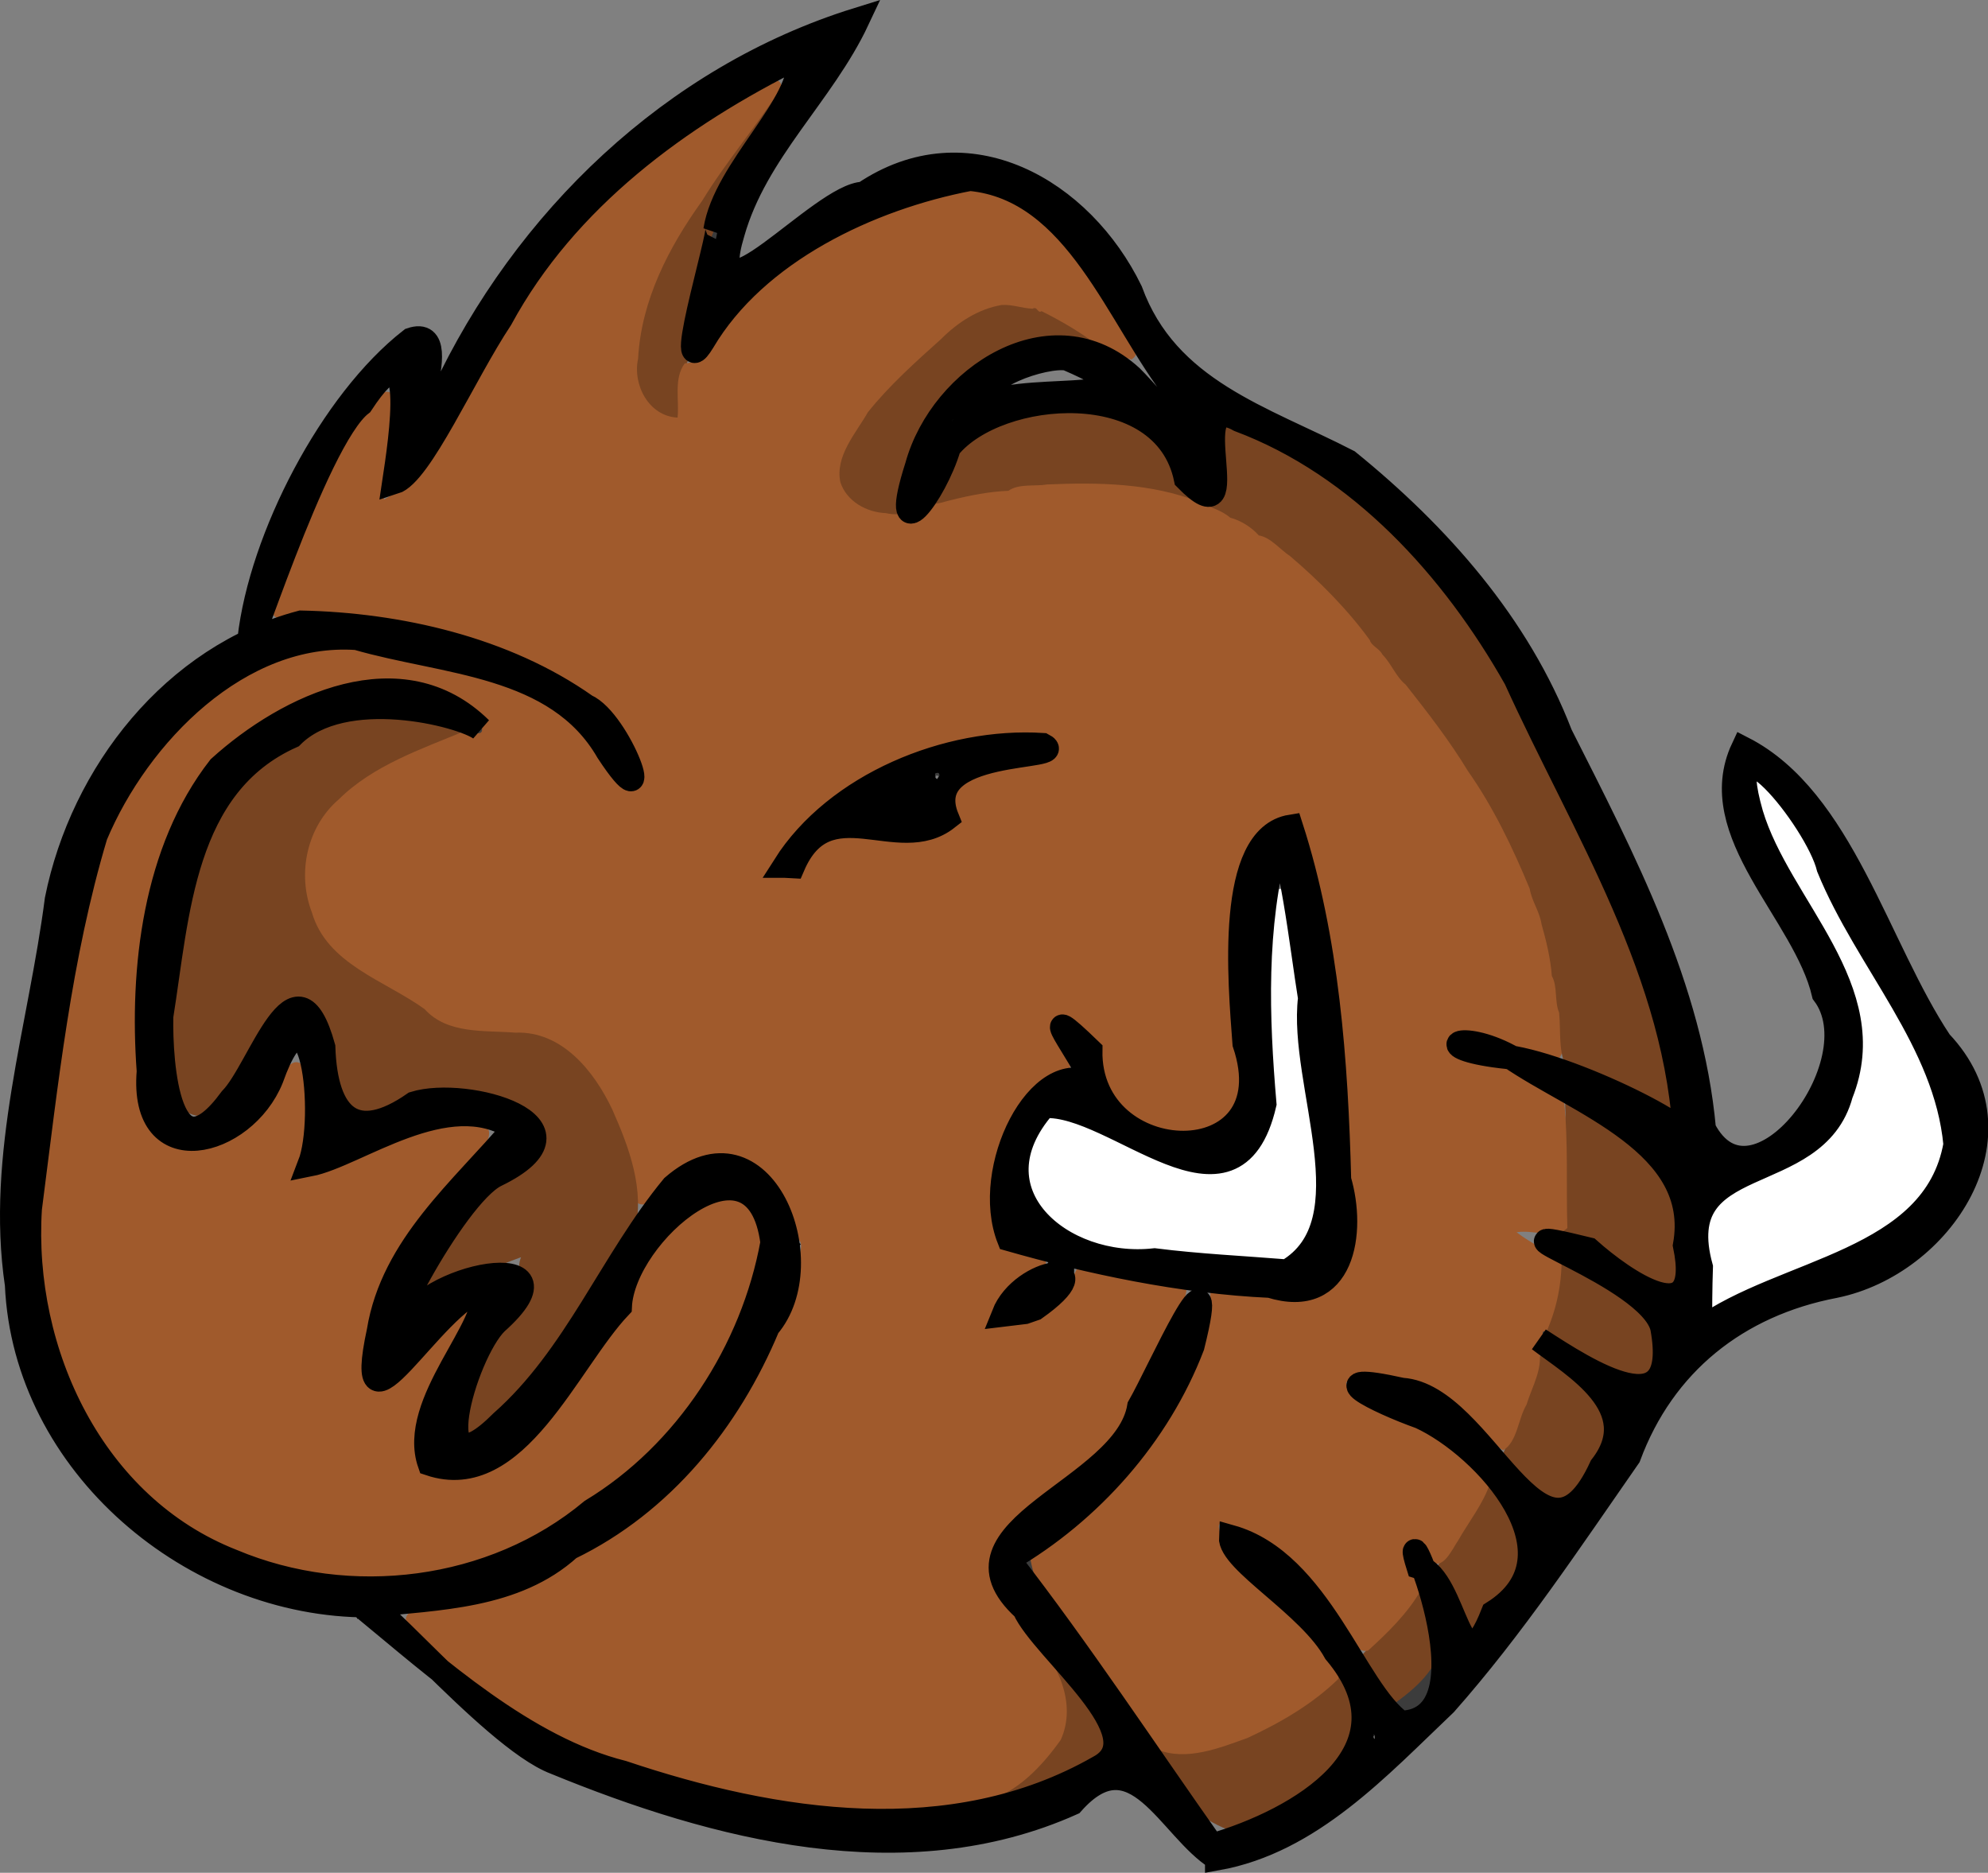 <?xml version="1.0" encoding="UTF-8" standalone="no"?>
<!-- Created with Inkscape (http://www.inkscape.org/) -->

<svg
   xmlns:dc="http://purl.org/dc/elements/1.1/"
   xmlns:cc="http://creativecommons.org/ns#"
   xmlns:rdf="http://www.w3.org/1999/02/22-rdf-syntax-ns#"
   xmlns:svg="http://www.w3.org/2000/svg"
   xmlns="http://www.w3.org/2000/svg"
   xmlns:sodipodi="http://sodipodi.sourceforge.net/DTD/sodipodi-0.dtd"
   xmlns:inkscape="http://www.inkscape.org/namespaces/inkscape"
   id="svg2"
   version="1.1"
   inkscape:version="0.48.4 r9939"
   width="1832.353"
   height="1725.906"
   sodipodi:docname="dmam.svg">
  <rect width="100%" height="100%" fill="#808080" stroke="none"/>
  <defs
     id="defs6" />
  <sodipodi:namedview
     pagecolor="#ffffff"
     bordercolor="#666666"
     borderopacity="1"
     objecttolerance="10"
     gridtolerance="10"
     guidetolerance="10"
     inkscape:pageopacity="0"
     inkscape:pageshadow="2"
     inkscape:window-width="1600"
     inkscape:window-height="845"
     id="namedview4"
     showgrid="false"
     inkscape:zoom="0.90076336"
     inkscape:cx="1244.5179"
     inkscape:cy="696.85032"
     inkscape:window-x="-2"
     inkscape:window-y="-3"
     inkscape:window-maximized="1"
     inkscape:current-layer="g2987"
     fit-margin-top="0"
     fit-margin-left="0"
     fit-margin-right="0"
     fit-margin-bottom="0" />
  <g
     id="g2987"
     transform="translate(-180.532,-122.031)">
    <path
       style="fill:#ffffff;fill-opacity:1;stroke:#000000;stroke-width:0;stroke-miterlimit:4;stroke-opacity:1;stroke-dasharray:none"
       d="m 1177.713,819.733 c -6.7,4.618 -4.604,14.547 -6.395,21.512 -4.492,39.387 -3.25,79.183 -2.764,118.751 -0.317,20.806 4.095,41.688 2.255,62.378 -4.846,20.689 -15.451,43.293 -36.462,51.692 -22.394,8.011 -46.727,-0.155 -67.512,-9.298 -29.645,-12.328 -57.616,-29.428 -88.952,-37.225 -6.178,-1.059 -14.663,-3.239 -17.168,4.657 -13.623,18.571 -22.203,43.548 -13.084,65.873 6.867,17.563 21.779,30.753 37.295,40.764 22.242,12.753 48.232,17.476 73.687,16.509 31.257,1.188 62.236,5.511 93.533,7.234 11.976,-0.242 24.997,4.684 36.357,-0.637 17.054,-12.08 25.835,-32.561 27.577,-52.933 4.321,-36.623 -4.952,-73.007 -9.71,-109.124 -4.37,-24.869 -6.457,-50.035 -6.321,-75.345 -2.045,-32.984 -8.94,-65.439 -13.455,-98.147 -0.5,-4.199 -4.232,-8.817 -8.881,-6.661 z"
       id="path4057"
       inkscape:connector-curvature="0"
       transform="translate(180.532,122.031)" />
    <path
       style="fill:#ffffff;fill-opacity:1;stroke:#000000;stroke-width:0;stroke-miterlimit:4;stroke-opacity:1;stroke-dasharray:none"
       d="m 1618.451,718.465 c -5.978,4.65 -1.07,12.862 -0.52,18.873 12.452,49.341 44.24,90.427 67.408,134.955 17.715,31.503 30.472,67.445 26.297,104.252 -3.092,20.872 -9.11,41.34 -20.122,59.359 -18.889,27.288 -51.747,38.645 -80.501,52.554 -16.04,7.389 -33.546,18.271 -38.668,36.26 -4.889,18.078 2.309,36.145 1.526,54.329 0.707,9.106 -1.411,18.698 1.249,27.442 6.688,4.491 13.456,-3.946 19.914,-5.715 51.824,-26.124 109.595,-41.256 156.672,-76.16 22.556,-16.985 39.502,-42.535 43.227,-70.773 -1.158,-21.6 -8.096,-42.578 -15.485,-62.78 -20.537,-51.538 -53.152,-97.039 -79.296,-145.724 -10.923,-18.923 -19.142,-39.006 -27.247,-59.154 -12.03,-24.62 -27.78,-47.903 -47.932,-66.608 -1.853,-1.403 -4.298,-2.153 -6.522,-1.11 z"
       id="path4059"
       inkscape:connector-curvature="0"
       transform="translate(180.532,122.031)" />
    <path
       style="fill:#784421;fill-opacity:1"
       d="m 929.77,236.18 c -8.575,4.447 -13.445,13.93 -20.118,20.685 -4.004,5.899 -9.543,10.516 -12.805,16.749 -2.798,6.637 -9.49,11.272 -13.368,17.537 -3.13,4.032 -6.807,9.126 -10.535,11.917 -5.968,12.417 -15.783,22.877 -23.157,34.691 -11.047,15.601 -21.193,32.06 -31.935,47.635 -3.355,4.617 -5.013,10.858 -8.361,15.82 -11.672,20.194 -20.478,42.329 -24.007,65.257 -2.754,2.21 0.053,5.963 -2.012,8.777 -1.756,20.111 -6.563,41.954 2.255,61.094 7.314,12.644 21.682,21.374 36.219,21.787 4.629,-3.577 -0.12,-10.719 0.833,-15.577 -1.212,-15.445 1.902,-30.664 9.24,-44.341 6,-10.635 2.917,-23.496 4.671,-35.175 0.114,-25.264 7.61,-49.655 16.41,-73.132 12.839,-29.72 26.193,-59.596 41.909,-87.703 11.787,-15.042 20.982,-32.581 31.086,-49.025 1.839,-5.064 7.697,-9.74 6.487,-15.469 -0.45,-1.063 -1.682,-1.715 -2.81,-1.526 z"
       id="path3900"
       inkscape:connector-curvature="0"
       transform="translate(-15.7,-47.101)" />
    <path
       style="fill:#784421;fill-opacity:1"
       d="m 904.465,266.29 c -2.707,1.557 -4.383,4.518 -6.305,6.918 -1.315,2.2 1.231,3.878 3.238,3.496 3.038,0.466 4.129,-2.774 4.802,-5.076 0.86,-1.647 1.942,-4.617 -0.62,-5.337 -0.373,-0.082 -0.743,-0.074 -1.116,0 z"
       id="path3894"
       inkscape:connector-curvature="0"
       transform="translate(-15.7,-47.101)" />
    <path
       style="fill:#784421;fill-opacity:1"
       d="m 894.493,296.61 c -2.651,0.288 -3.038,4.881 -0.037,4.864 2.894,0.23 3.672,-4.882 0.442,-4.871 l -0.331,-0.006 -0.074,0.012 z"
       id="path3898"
       inkscape:connector-curvature="0"
       transform="translate(-15.7,-47.101)" />
    <path
       style="fill:#784421;fill-opacity:1"
       d="m 928.997,237.256 c -2.971,1.506 -4.677,4.775 -7.038,7.06 -5.672,6.851 -11.735,13.43 -16.954,20.636 -1.239,1.563 0.886,2.988 -0.012,4.575 -0.998,3.998 -3.67,7.197 -4.838,11.143 -1.963,5.067 -4.545,9.963 -6.218,15.105 -0.289,2.558 3.593,3.05 4.409,0.773 10.802,-17.345 21.423,-34.849 31.451,-52.635 1.019,-1.955 3.203,-5.305 0.329,-6.609 -0.379,-0.047 -0.746,-0.169 -1.128,-0.049 z"
       id="path3896"
       inkscape:connector-curvature="0"
       transform="translate(-15.7,-47.101)" />
    <path
       style="fill:#784421;fill-opacity:1"
       d="m 1158.728,1678.728 c -2.636,1.77 -0.095,4.877 1.214,6.66 1.45,2.362 6.571,1.575 5.446,-1.717 -1.533,-1.975 -3.112,-4.697 -5.765,-5.152 -0.298,0.07 -0.597,0.139 -0.895,0.208 z"
       id="path3916"
       inkscape:connector-curvature="0"
       transform="translate(-15.7,-47.101)" />
    <path
       style="fill:#784421;fill-opacity:1"
       d="m 1100.539,1834.614 c -2.562,0.667 -5.862,0.826 -7.543,3.14 -1.059,2.178 1.553,3.981 3.533,3.25 2.457,-0.682 5.565,-0.384 7.433,-2.281 1.332,-2.074 -1.412,-4.419 -3.422,-4.109 z"
       id="path3918"
       inkscape:connector-curvature="0"
       transform="translate(-15.7,-47.101)" />
    <path
       style="fill:#784421;fill-opacity:1"
       d="m 1162.346,1684.91 c -2.899,1.482 -0.622,4.826 0.233,6.894 8.585,18.788 15.441,39.005 14.302,59.918 -0.634,12.887 -5.808,25.778 -15.44,34.607 -12.529,11.932 -25.337,23.782 -39.12,34.291 -6.188,4.671 -12.699,8.784 -19.513,12.436 -2.368,1.016 -1.446,4.985 1.19,4.465 35.466,-6.828 70.583,-18.063 101.303,-37.435 9.198,-6.304 15.698,-16.587 17.417,-27.598 0.582,-6.661 0.236,-13.78 -3.632,-19.498 -12.421,-20.524 -28.221,-38.609 -44.303,-56.328 -3.631,-3.82 -6.86,-8.102 -10.769,-11.616 -0.522,-0.249 -1.113,-0.287 -1.668,-0.135 z"
       id="path3914"
       inkscape:connector-curvature="0"
       transform="translate(-15.7,-47.101)" />
    <path
       style="fill:#784421;fill-opacity:1"
       d="m 1433.756,1711.621 c -14.011,9.76 -26.756,21.879 -41.268,30.977 -34.796,23.002 -75.052,42.431 -117.591,40.282 -6.514,0.051 -12.786,-2.703 -19.15,-2.706 -4.798,3.22 2.019,8.637 3.33,12.038 13.787,19.648 29.027,38.847 48.672,52.916 12.952,7.502 28.891,16.726 44.062,10.017 25.046,-10.414 49.027,-23.982 70.357,-40.591 18.204,-18.552 29.074,-45.939 24.875,-71.987 -2.924,-10.427 -5.493,-21.529 -11.518,-30.599 -0.499,-0.342 -1.178,-0.517 -1.769,-0.347 z"
       id="path3884"
       inkscape:connector-curvature="0"
       transform="translate(-15.7,-47.101)" />
    <path
       style="fill:#784421;fill-opacity:1"
       d="m 1507.548,1632.453 c -7.507,5.792 -12.049,14.988 -18.878,21.654 -13.22,16.213 -28.87,30.237 -42.251,46.309 -2.527,6.189 5.423,10.881 7.395,16.203 6.561,9.12 11.845,19.576 19.249,27.822 17.498,-6.826 29.482,-22.28 42.429,-35.213 12.788,-14.042 8.259,-34.721 3.168,-51.026 -2.944,-8.443 -4.305,-17.899 -8.996,-25.506 -0.626,-0.378 -1.419,-0.508 -2.116,-0.243 z"
       id="path3882"
       inkscape:connector-curvature="0"
       transform="translate(-15.7,-47.101)" />
    <path
       style="fill:#784421;fill-opacity:1"
       d="m 1571.903,1529.693 c -9.129,14.484 -16.392,30.271 -25.803,44.763 -9.668,16.475 -21.276,31.962 -31.61,47.883 6.023,10.41 12.436,21.309 19.034,31.622 6.197,8.841 15.981,18.737 27.867,15.476 12.014,-5.444 16.695,-19.192 25.534,-28.171 16.517,-16.059 22.636,-41.189 16.861,-63.418 -4.363,-18.434 -15.73,-34.493 -28.968,-47.668 -0.854,-0.534 -1.915,-0.978 -2.914,-0.486 z"
       id="path3880"
       inkscape:connector-curvature="0"
       transform="translate(-15.7,-47.101)" />
    <path
       style="fill:#784421;fill-opacity:1"
       d="m 1618.6,1409.447 c -10.511,32.099 -20.848,64.284 -35.178,94.954 -1.705,5.166 -6.915,12.038 -0.937,16.41 11,11.607 20.182,25.98 34.346,33.999 13.606,4.737 30.767,1.431 38.544,-11.622 12.745,-19.249 29.483,-39.463 28.24,-63.939 -1.269,-21.135 -19.997,-34.785 -35.004,-47.008 -9.896,-7.096 -18.478,-16.012 -27.929,-23.453 -0.778,-0.324 -1.388,0.44 -2.082,0.659 z"
       id="path3878"
       inkscape:connector-curvature="0"
       transform="translate(-15.7,-47.101)" />
    <path
       style="fill:#784421;fill-opacity:1"
       d="m 1637.438,1328.058 c -6.462,1.054 -3.34,9.642 -5.1,13.947 -2.624,18.546 -7.399,36.492 -10.373,54.919 1.042,5.217 7.809,6.862 10.827,10.896 8.701,8.433 18.738,15.178 29.834,19.962 13.976,6.592 25.934,19.66 42.151,20.105 11.946,-0.239 17.712,-13.616 19.65,-23.679 1.529,-15.997 -0.014,-33.118 -7.612,-47.476 -11.384,-17.312 -29.417,-28.07 -47.898,-36.438 -10.202,-4.434 -20.389,-10.806 -31.479,-12.236 z"
       id="path3876"
       inkscape:connector-curvature="0"
       transform="translate(-15.7,-47.101)" />
    <path
       style="fill:#784421;fill-opacity:1"
       d="m 1640.421,1180.059 c -2.992,5.648 -0.439,13.122 -1.515,19.358 -0.751,37.258 -0.727,74.857 -2.249,111.892 7.705,2.996 16.388,6.013 23.742,10.704 24.718,13.549 47.411,33.072 75.74,38.379 12.161,-0.545 16.079,-14.734 15.717,-24.874 -0.364,-18.511 1.859,-37.431 -2.014,-55.648 -6.055,-27.023 -26.72,-47.299 -47.286,-64.459 -18.368,-14.582 -39.258,-25.603 -60.435,-35.491 l -1.107,0.09 -0.594,0.049 z"
       id="path3874"
       inkscape:connector-curvature="0"
       transform="translate(-15.7,-47.101)" />
    <path
       style="fill:#784421;fill-opacity:1"
       d="m 1302.661,622.929 c -0.281,2.212 0.134,4.594 -1.266,6.505 -0.343,3.61 4.728,3.36 6.921,5.013 2.524,0.53 6.121,4.135 8.066,0.919 0.073,-3.415 -2.262,-6.345 -2.55,-9.749 -1.45,-2.467 -5.018,-1.307 -7.144,-3.003 -1.325,-0.72 -3.047,-1.173 -4.027,0.314 z"
       id="path3872"
       inkscape:connector-curvature="0"
       transform="translate(-15.7,-47.101)" />
    <path
       style="fill:#784421;fill-opacity:1"
       d="m 1323.532,557.046 c -13.744,3.066 -5.86,24.452 -9.42,34.246 3.631,15.451 -11.117,42.169 8.507,48.185 83.379,38.764 137.549,117.371 192.363,188.245 59.242,78.268 108.678,168.344 118.107,267.819 3.031,19.931 2.746,40.92 7.096,60.27 35.476,12.591 68.847,29.893 102.836,44.942 12.047,0.038 0.89,-17.942 2.034,-23.98 -20.738,-121.664 -80.204,-231.302 -133.491,-341.092 -34.083,-71.395 -79.094,-137.678 -138.728,-190.031 -41.363,-38.983 -89.911,-74.626 -145.673,-88.605 -1.204,-0.131 -2.429,-0.168 -3.631,0 z"
       id="path3868"
       inkscape:connector-curvature="0"
       transform="translate(-15.7,-47.101)" />
    <path
       style="fill:#784421;fill-opacity:1"
       d="m 1185.37,541.444 c -37.087,2.784 -79.028,7.219 -107.252,33.657 -10.971,17.629 -24.688,35.933 -29.83,55.736 14.652,5.791 31.466,-7.216 46.951,-7.043 68.495,-14.344 140.769,-16.68 207.784,5.865 6.108,-6.563 -9.175,-13.9 -10.99,-20.606 -17.137,-33.181 -45.455,-66.603 -85.958,-67.118 -6.891,-0.44 -13.8,-0.717 -20.705,-0.491 z"
       id="path3870"
       inkscape:connector-curvature="0"
       transform="translate(-15.7,-47.101)" />
    <path
       style="fill:#784421;fill-opacity:1"
       d="m 900.839,274.502 c -11.558,7.882 -18.451,21.577 -27.469,32.214 -29.921,41.944 -60.902,84.068 -80.42,132.049 -6.398,27.546 -13.425,56.598 -10.009,85.026 1.942,19.285 20.509,30.869 38.171,33.51 5.153,-4.045 -1.558,-12.011 -0.54,-17.565 -1.213,-16.615 4.193,-32.649 12.609,-46.708 2.622,-20.899 0.485,-42.414 5.927,-63.021 11.446,-54.739 44.087,-101.317 64.381,-152.709 0.167,-1.401 -0.903,-3.191 -2.649,-2.797 z"
       id="path3892"
       inkscape:connector-curvature="0"
       transform="translate(-15.7,-47.101)" />
    <path
       style="fill:#784421;fill-opacity:1"
       d="m 1120.251,451.803 c -22.185,-0.01 -39.022,16.221 -55.335,29.246 -31.951,27.345 -63.2,57.217 -84.576,93.916 -7.945,14.326 -14.759,34.05 -4.273,48.741 12.724,16.22 35.391,18.229 54.502,18.318 6.148,-1.114 4.168,-9.513 5.308,-13.981 2.363,-29.841 15.047,-58.189 31.64,-82.708 22.382,-29.25 56.891,-50.783 93.983,-54.711 18.402,-1.409 36.678,3.333 53.67,10.061 4.613,1.18 4.225,-4.774 0.798,-6.279 -27.067,-21.972 -59.469,-43.344 -95.717,-42.603 z"
       id="path3888"
       inkscape:connector-curvature="0"
       transform="translate(-15.7,-47.101)" />
    <path
       style="fill:#a05a2c;fill-opacity:1;stroke:#000000;stroke-width:0;stroke-miterlimit:4;stroke-opacity:1;stroke-dasharray:none"
       d="m 624.057,1376.092 c -5.554,1.329 -8.738,6.776 -12.927,10.256 -2.78,3.405 -8.194,6.31 -6.83,11.271 1.004,2.5 3.306,3.715 5.95,3.833 2.301,3.567 7.662,4.597 10.061,0.503 3.472,-6.445 7.247,-12.891 9.551,-19.839 0.716,-3.504 -2.641,-6.435 -5.804,-6.025 z"
       id="path4002"
       inkscape:connector-curvature="0"
       transform="translate(-15.7,-47.101)" />
    <g
       id="g4004">
      <path
         transform="translate(-15.7,-47.101)"
         inkscape:connector-curvature="0"
         id="path4000"
         d="m 909.571,243.503 c -46.674,22.195 -89.47,53.288 -129.675,85.817 -88.89,70.473 -133.499,177.707 -194.239,269.889 -9.26,12.845 -21.787,22.849 -35.62,30.321 1.593,-32.374 12.32,-65.183 8.243,-97.341 -11.364,-8.231 -20.23,11.441 -26.985,18.251 -38.409,53.794 -60.287,117.327 -83.113,178.786 -3.855,12.494 12.035,11.093 19.233,7.948 90.804,-2.751 183.078,20.881 261.015,67.903 28.932,17.468 54.359,46.953 57.6,81.445 -1.022,14.259 -18.385,6.92 -22.471,-1.766 -22.383,-34.494 -51.256,-67.565 -91.72,-80.943 -51.754,-18.469 -105.762,-31.128 -160.17,-38.673 -80.134,0.584 -145.117,59.233 -188.722,121.311 -44.554,59.559 -50.395,136.788 -64.519,207.616 -10.641,78.386 -28.785,156.6 -26.222,236.083 6.426,115.436 76.652,231.537 187.99,272.267 105.647,41.693 232.838,22.567 320.576,-50.006 52.951,-36.604 98.65,-84.782 126.438,-143.428 14.228,-31.538 30.25,-64.803 31.272,-99.831 -1.208,-20.239 -18.425,-43.499 -40.919,-34.442 -36.613,12.1 -61.967,46.267 -77.814,79.875 -5.101,30.872 -31.637,53.31 -47.591,79.286 -29.471,39.466 -60.87,91.414 -115.2,95.379 -12.62,-0.829 -36.042,0.48 -33.853,-17.663 -4.298,-39.465 17.742,-73.901 32.382,-108.527 -1.989,-15.822 -18.189,1.077 -23.366,6.488 -15.903,12.166 -27.509,34.283 -47.971,38.65 -17.419,-3.776 -8.891,-27.581 -8.341,-39.643 7,-69.453 54.121,-123.289 98.813,-173.192 7.544,-6.974 21.604,-26.75 3.925,-30.517 -59.951,-4.486 -110.988,35.866 -167.501,48.376 7.07,-32.429 12.355,-67.824 5.495,-100.579 -9.323,-13.435 -21.226,5.56 -23.648,14.621 -16.587,36.009 -58.72,68.783 -99.5,55.049 -30.088,-11.618 -25.645,-48.126 -27.259,-74.279 -3.386,-90.587 3.566,-188.516 58.365,-263.962 36.388,-44.658 91.622,-74.255 147.778,-83.8 38.116,-4.367 82.417,2.654 108.233,32.97 -0.244,9.578 -9.248,14.293 -17.663,10.892 -42.191,7.779 -81.213,30.773 -113.672,57.874 -45.664,36.289 -44.882,114.82 1.71,150.153 28.98,23.861 62.93,41.001 93.612,62.31 41.429,15.168 95.605,-0.471 126.975,37.779 25.015,33.014 41.779,73.041 48.376,113.728 -3.513,11.564 10.861,18.627 17.074,7.752 19.501,-26.656 57.815,-49.35 89.687,-31.204 24.194,14.327 36.808,40.887 43.274,67.02 10.554,5.916 0.019,18.275 1.178,28.064 -3.265,44.242 -32.392,80.566 -52.06,119.175 -37.748,65.406 -97.062,115.555 -161.855,152.536 -41.35,31.731 -95.035,34.838 -143.951,46.217 -10.787,10.854 10.885,21.269 16.536,29.213 58.092,54.859 128.101,97.016 205.634,117.385 99.095,30.48 205.724,48.879 308.594,27.086 29.737,-7.745 52.729,-32.519 69.964,-56.717 15.347,-34.146 -3.412,-71.135 -26.298,-96.752 -17.059,-22.045 -46.342,-48.267 -32.185,-78.992 21.564,-41.742 68.823,-60.99 99.794,-94.594 24.354,-25.051 30.675,-61.134 49.464,-89.958 7.197,-18.194 22.692,-34.983 25.112,-54.19 -13.509,-11.188 -34.768,-6.479 -51.009,-12.607 -16.508,-0.475 -33.614,-11.218 -49.669,-7.117 -6.416,10.18 -8.229,23.594 -19.625,31.008 -15.363,17.816 -42.758,18.9 -62.801,19.331 11.818,-22.451 28.628,-42.382 52.596,-52.007 6.426,-15.394 -24.43,-12.268 -34.442,-17.859 -14.88,-9.159 -9.776,-32.174 -10.99,-47.1 0.45,-46.896 20.464,-99.828 67.903,-116.868 6.28,-15.542 -21.71,-31.971 -11.481,-49.259 15.127,5.115 30.034,17.389 38.465,31.302 0.351,31.244 18.909,61.471 49.357,71.338 29.724,12.813 74.073,4.251 81.543,-31.695 1.601,-34.594 -8.609,-68.657 -6.28,-103.621 2.365,-44.163 -4.398,-93.172 21.588,-131.391 8.896,-10.07 24.322,-20.589 37.582,-18.153 38.347,122.612 42.657,251.937 49.357,379.453 1.76,27.895 -16.242,63.876 -48.572,60.74 -27.17,0.846 -54.641,-6.641 -81.248,-5.004 -3.157,55.424 -31.821,107.446 -64.96,150.918 -28.129,36.127 -63.224,65.916 -98.813,93.808 -11.171,12.187 9.702,25.154 13.543,36.35 33.576,47.613 66.246,95.765 101.362,141.945 26.804,10.784 57.386,-1.637 83.113,-10.892 30.161,-14.022 59.922,-31.201 83.603,-54.46 -0.82,-18.47 -20.352,-30.472 -30.811,-44.671 -23.331,-28.156 -57.492,-47.805 -74.969,-80.341 -1.656,-6.587 -10.799,-23.933 2.846,-15.504 46.079,13.264 78.667,50.375 103.523,89.197 8.324,7.526 13.075,28.177 26.592,25.415 18.026,-16.327 36.488,-34.328 48.67,-55.539 -1.524,-11.362 -14.259,-19.628 -11.579,-32.087 8.293,-4.771 17.091,-6.943 20.312,4.416 11.107,11.212 20.591,-11.068 25.827,-18.544 9.937,-17.32 23.11,-33.857 29.32,-52.597 -28.223,-32.855 -65.928,-54.146 -105.486,-70.16 -8.899,-5.647 -26.582,-12.511 -27.181,-22.765 21.2,-12.186 47.741,-1.286 69.669,3.827 31.115,10.835 48.561,42.163 75.013,58.861 13.064,-7.748 13.769,-29.128 21.494,-41.97 5.18,-17 16.471,-35.089 10.94,-52.904 13.779,-23.148 21.005,-51.161 21.397,-77.546 -11.766,-11.407 -28.347,-18.39 -41.415,-28.529 14.971,-2.681 36.06,6.585 46.772,-3.942 -1.264,-39.002 1.027,-79.272 -3.114,-117.603 -27.179,-20.436 -59.452,-34.264 -92.917,-40.265 -6.536,-1.843 -17.027,-5.278 -11.186,-14.032 3.641,-11.954 21.796,-2.73 31.204,-3.14 23.12,4.732 44.972,20.51 68.885,18.055 9.76,-15.569 0.711,-36.854 0.107,-54.03 -7.55,-61.886 -28.557,-121.168 -60.387,-174.585 -49.555,-85.448 -112.195,-163.09 -182.736,-232.247 -26.115,-22.955 -57.116,-41.383 -89.73,-52.729 -37.904,-18.684 -82.665,-17.438 -124.228,-18.35 -39.251,1.084 -78.695,8.455 -116.083,19.723 -11.191,3.701 -20.785,26.464 -32.676,12.855 -13.247,-10.273 -35.956,-4.273 -46.316,-20.705 -18.182,-24.06 4.124,-53.791 19.023,-73.309 28.676,-32.833 59.019,-66.415 96.471,-88.795 26.475,-11.4 57.995,-6.316 80.954,10.401 20.084,9.698 39.37,22.432 60.936,28.358 12.873,-7.484 -6.034,-21.804 -8.809,-31.044 -31.595,-49.544 -64.769,-109.217 -126.114,-124.879 -34.241,-3.654 -67.329,12.584 -98.972,23.658 -60.671,24.215 -116.885,63.076 -153.245,118.301 -6.61,8.236 -13.946,17.196 -24.596,17.594 -10.29,13.902 -4.896,33.746 -6.574,49.946 -26.407,-1.22 -41.65,-30.247 -36.405,-54.264 2.913,-53.883 28.185,-102.633 59.204,-145.764 21.969,-36.047 50.326,-68.888 72.972,-104.458 0.12,-4.256 -2.751,-7.189 -6.967,-5.986 z m 230.596,603.573 c 10.618,-1.406 34.906,1.026 27.77,16.976 -25.48,12.804 -57.741,9.698 -82.84,25.337 -19.782,6.965 3.607,39.384 -19.407,44.823 -35.338,18.99 -78.399,-8.071 -112.943,12.069 -15.068,8.382 -14.65,35.484 -36.11,28.555 -17.143,3.445 -8.954,-7.286 -1.766,-15.504 51.243,-72.315 139.019,-108.584 225.297,-112.256 z"
         style="fill:#a05a2c;fill-opacity:1;stroke:#000000;stroke-width:0;stroke-miterlimit:4;stroke-opacity:1;stroke-dasharray:none" />
    </g>
    <path
       style="fill:#784421;fill-opacity:1"
       d="m 549.317,821.987 c -66.305,5.619 -127.803,47.315 -159.847,105.093 -33.829,75.692 -49.799,162.013 -35.522,244.334 1.119,18.247 23.225,33.612 39.054,22.275 31.119,-25.173 40.346,-71.427 73.693,-93.808 18.641,-4.211 23.843,22.207 28.162,35.129 7.302,21.291 2.841,56.653 29.242,64.959 27.03,7.623 46.883,-20.394 73.693,-15.896 28.901,0.573 67.32,-5.358 86.155,21.686 12.953,20.441 -10.969,35.648 -24.183,46.772 -37.736,30.838 -71.75,70.46 -85.62,117.884 7.096,7.6 17.128,-8.453 25.022,-10.107 25.324,-11.496 52.207,-23.496 77.323,-32.578 -3.944,9.645 -0.556,18.755 2.649,27.377 -9.615,30.295 -43.294,47.031 -49.554,79.678 -5.166,19.415 -16.362,45.499 -2.551,63.389 15.998,1.825 25.92,-17.631 37.448,-25.869 47.616,-49.073 83.981,-108.192 116.61,-167.93 9.969,-38.002 -5.114,-78.171 -20.508,-112.747 -16.629,-35.214 -46.308,-72.515 -89.295,-70.847 -28.794,-2.295 -62.516,1.631 -83.702,-21.686 -36.764,-26.544 -90.038,-41.338 -103.915,-89.197 -13.826,-35.919 -4.48,-78.911 24.728,-104.014 31.832,-31.569 76.019,-46.341 116.476,-63.193 -20.878,-13.967 -49.541,-21.745 -75.557,-20.705 z"
       id="path3864"
       inkscape:connector-curvature="0"
       transform="translate(-15.7,-47.101)" />
    <path
       style="fill:#784421;fill-opacity:1"
       d="m 1119.411,450.197 c -21.565,3.71 -40.565,16.097 -55.811,31.426 -23.58,21.17 -47.654,42.666 -67.418,67.379 -11.124,19.509 -30.345,40.33 -25.395,64.459 5.733,17.698 24.288,27.877 41.77,28.517 6.862,1.586 16.004,1.717 21.995,-1.596 6.755,-52.397 29.404,-108.402 79.115,-132.671 29.181,-18.386 65.77,-18.911 97.471,-7.765 5.722,3.473 10.421,-2.986 4.302,-6.314 -17.74,-15.317 -38.995,-27.655 -59.186,-37.746 -3.822,2.458 -3.61,-4.817 -8.257,-2.29 -9.559,-0.275 -18.839,-4.085 -28.587,-3.4 z"
       id="path3902"
       inkscape:connector-curvature="0"
       transform="translate(-15.7,-47.101)" />
    <path
       style="fill:#784421;fill-opacity:1"
       d="m 1181.928,542.619 c -35.413,-0.425 -72.731,7.298 -101.164,29.211 -11.964,16.972 -26.241,34.544 -31.779,54.745 0.798,12.159 17.321,4.621 24.285,3.331 17.117,-4.353 35.277,-7.784 52.386,-8.465 9.768,-6.88 24.333,-3.898 35.939,-5.863 46.854,-2.018 95.823,-1.265 139.606,16.063 9.562,4.982 20.724,7.368 28.934,14.571 10.034,2.645 19.922,9.063 26.297,16.306 11.029,1.85 19.744,13.115 28.934,19.15 26.902,22.878 53.155,49.333 73.479,77.434 1.294,5.149 8.836,7.664 11.502,13.138 8.575,8.768 12.123,20.074 21.526,27.869 20.051,25.332 40.916,52.341 57.312,79.516 23.366,33.18 41.526,71.084 57.008,108.602 1.849,11.432 9.014,20.562 10.885,32.588 4.402,15.567 8.375,32.018 9.472,47.678 5.516,9.811 2.272,23.205 6.73,33.93 1.777,17.064 -1.127,36.357 7.355,51.553 31.04,18.24 65.99,29.902 98.319,45.725 9.439,3.928 11.772,-8.039 8.396,-14.432 -14.489,-87.629 -47.807,-170.193 -86.48,-249.556 -44.748,-91.969 -85.376,-189.178 -158.622,-262.667 -48.047,-48.038 -101.832,-94.84 -168.089,-114.676 -8.636,-3.616 -20.687,0.389 -19.15,11.379 -2.322,17.431 -1.352,36.02 -3.886,52.872 -14.562,-1.14 -18.372,-19.804 -27.213,-28.887 -17.799,-26.346 -43.96,-54.035 -78.67,-51.115 -7.77,-0.137 -15.543,-0.064 -23.314,0 z"
       id="path3904"
       inkscape:connector-curvature="0"
       transform="translate(-15.7,-47.101)" />
    <path
       style="fill:#3c3c3c;fill-opacity:1"
       d="m 1302.35,1834.614 c -45.587,-37.082 -81.425,-112.034 -143.839,-46.324 -155.715,63.044 -329.632,15.849 -477.234,-46.962 -56.63,-22.526 -162.042,-155.654 -156.596,-125.149 69.973,57.154 139.578,116.933 229.807,139.431 140.546,47.2 303.68,72.412 438.863,-4.796 53.878,-34.519 -56.283,-111.126 -74.904,-153.178 -66.996,-70.007 91.864,-96.811 104.394,-167.667 22.284,-35.045 84.78,-174.785 55.639,-62.742 -23.694,80.36 -90.123,130.326 -149.555,183.767 12.85,94.174 121.575,179.727 168.77,271.81 77.782,-22.983 191.31,-85.549 113.571,-176.664 -20.139,-44.386 -111.582,-99.409 -103.213,-108.712 72.01,25.452 121.758,98.588 142.162,164.699 59.425,-36.935 80.744,-71.392 33.85,-131.805 34.799,1.578 36.278,115.315 77.554,34.463 85.089,-74.987 -35.401,-158.004 -102.955,-192.877 -93.912,-38.639 75.691,1.087 92.451,43.701 34.396,44.492 65.687,100.214 101.408,25.121 64.534,-44.931 -74.914,-169.823 -46.118,-120.461 50.914,16.094 105.637,94.239 107.813,-1.858 11.17,-58.794 -181.914,-108.594 -65.442,-80.89 49.932,16.605 91.733,86.65 87.872,-4.42 7.092,-99.298 -98.817,-133.727 -165.66,-179.535 -44.61,-24.363 -70.641,-4.079 -6.963,2.086 60.962,4.559 199.406,78.703 169.582,81.59 -4.609,-155.252 -93.603,-289.696 -155.121,-427.364 -56.718,-101.943 -142.418,-196.36 -252.983,-239.01 -58.357,-34.594 9.162,115.818 -52.219,53.154 -20.524,-97.505 -155.713,-80.656 -214.569,-37.005 -12.678,29.669 -55.123,122.012 -37.233,35.123 21.146,-93.042 134.609,-165.737 212.683,-83.358 33.938,32.714 55.104,56.933 24.952,-1.882 -52.025,-70.207 -95.418,-195.225 -198.92,-188.814 -84.494,23.953 -172.033,65.341 -227.182,136.246 -36.322,80.039 -7.003,-74.04 11.592,-102.354 8.514,-50.688 78.222,-106.758 70.438,-145.472 -119.581,56.121 -226.467,144.829 -286.828,264.379 -34.756,34.323 -110.995,139.996 -83.624,134.136 -6.732,-36.084 36.672,-165.219 -28.775,-83.428 -43.7,31.981 -108.12,234.601 -96.904,185.788 10.819,-93.914 67.171,-183.479 139.253,-242.467 50.992,-23.731 -23.792,125.886 30.243,50.922 70.656,-147.496 190.311,-273.53 345.119,-332.091 83.521,-35.232 -32.011,81.516 -45.841,114.792 -26.908,36.615 -70.744,156.806 5.7,80.426 78.807,-57.6 216.648,-123.956 284.772,-16.726 62.968,66.431 86.913,169.667 188.836,184.617 127.537,62.508 214.612,185.738 268.719,313.958 51.69,106.711 106.83,216.14 116.43,336.076 60.09,83.779 162.658,-89.143 100.452,-152.639 -16.761,-57.44 -120.202,-159.114 -54.183,-202.939 82.676,70.298 119.246,193.108 181.276,284.598 68.993,97.459 -27.876,197.61 -123.306,217.522 -92.27,12.871 -145.323,82.895 -181.167,161.675 -70.677,98.99 -137.031,203.446 -230.812,282.63 -39.363,37.544 -89.238,64.134 -142.057,76.877 z m 135.495,-78.062 c -3.981,-5.399 -2.249,7.845 0,0 z m 8.708,-7.639 c 0,-7.895 -5.406,3.954 0,0 z m 1.037,-27.407 c -5.02,-7.196 1.41,10.018 0,0 z m 243.626,-289.689 c -6.243,-2.511 2.044,6.947 0,0 z M 1270,1363 c -3.432,-4.16 -2.587,4.078 0,0 z m 481,-17.909 c 76.302,-53.509 214.759,-60.895 231.706,-169.522 -10.342,-95.562 -82.794,-169.525 -119.031,-256.206 -9.821,-39.098 -95.21,-151.696 -69.077,-51.217 22.799,92.182 139.516,182.978 73.616,281.183 -47.9,60.563 -138.965,49.132 -119.847,143.216 -0.265,15.926 -13.618,41.798 2.633,52.546 z M 1059,508.417 c -3.599,-4.823 -3.039,5.883 0,0 z m 8.393,-11.998 c 1.944,-7.712 -4.75,5.967 0,0 z m 23.219,-2.562 c 32.467,-12.332 173.467,-5.15 72.275,-37.246 -19.177,-15.603 -81.143,18.879 -72.275,37.246 z M 1079,481.292 c -11.175,-0.095 -5.353,16.937 0,0 z m 5.5,-6.305 c -4.203,-9.316 -3.692,10.216 0,0 z M 502.034,1600.374 c -161.043,-6.402 -305.746,-144.943 -307.241,-308.631 -13.87,-114.807 23.948,-227.631 38.147,-340.708 20.243,-94.475 74.944,-181.099 161.118,-227.895 77.789,-63.231 171.71,-5.508 255.508,9.481 48.487,15.717 118.329,65.676 113.325,112.65 C 725.474,760.491 639.925,739.133 557.802,719.253 449.95,679.774 347.567,761.067 290.439,846.01 c -57.987,115.96 -60.206,250.139 -81.182,376.129 -14.912,139.659 56.476,293.128 194.039,342.188 106.561,40.464 234.252,23.882 322.635,-50.057 87.119,-52.487 147.413,-146.895 166.918,-245.946 -13.358,-110.108 -133.521,-15.071 -137.785,52.917 -47.667,52.454 -94.642,176.491 -178.631,151.17 -8.64,-51.644 53.476,-133.705 43.043,-161.806 -35.671,12.853 -117.081,150.906 -91.556,48.697 10.374,-72.819 57.984,-130.476 111.789,-177.046 32.255,-57.605 -112.316,-28.382 -133.98,0.594 -92.695,65.207 18.52,-106.49 -58.96,-103.536 -11.959,75.633 -127.774,146.287 -132.135,27.829 1.385,-92.224 6.888,-194.467 62.056,-272.121 61.13,-62.843 169.923,-109.015 247.006,-45.309 14.173,35.988 -105.864,-63.048 -136.609,-6.457 -92.878,28.407 -146.229,120.207 -148.43,213.563 -16.722,47.272 -19.628,221.224 59.064,136.114 16.573,-53.789 69.147,-127.633 86.025,-30.246 -4.676,120.226 120.975,-15.474 185.367,52.042 -4.654,58.462 -119.315,104.647 -119.453,188.172 8.911,-36.983 175.762,-76.81 87.577,-1.482 -36.641,32.173 -59.781,174.928 12.875,85.995 54.675,-59.902 96.499,-129.151 136.524,-198.269 79.236,-94.675 159.757,43.605 102.161,114.617 -35.306,85.852 -96.211,159.362 -178.689,203.773 -59.983,46.937 -134.809,51.905 -208.073,52.84 z m 401.805,-329.757 c -7.06,-6.034 -6.304,9.612 0,0 z m -1.37,-7.566 c -2.419,-7.06 -5.854,4.402 0,0 z M 1105.5,1333.506 c 15.502,-41.678 93.809,-53.249 31.775,-6.765 -9.788,4.947 -20.863,7.024 -31.775,6.765 z m 26.271,-14.319 c -3.482,-4.812 -3.119,5.801 0,0 z m 27.716,-25.167 c 0.377,-13.151 -8.947,5.225 0,0 z m 196.013,14.005 c -82.753,-7.075 -176.723,-18.167 -248.042,-48.745 -13.529,-60.165 23.393,-169.304 80.047,-137.578 -19.683,-30.067 -49.212,-88.6 -3.112,-28.579 2.159,72.475 141.854,137.061 142.618,33.471 10.584,-75.214 -32.646,-214.806 45.496,-244.205 31.586,107.854 39.225,223.848 43.999,336.606 3.478,57.081 21.116,96.096 -61.006,89.029 z m 12,-14.58 c 77.588,-31.572 8.409,-146.052 24.837,-211.233 -6.958,-52.719 -21.842,-195.951 -35.907,-182.049 -25.21,88.307 -6.471,183.123 -17.427,270.455 -66.337,83.204 -159.732,-81.987 -207.547,-6.385 -62.638,99.19 74.864,121.573 144.566,121.782 30.456,2.819 60.816,7.598 91.478,7.43 z M 1406,1216 c -2.413,-3.927 -2.413,3.927 0,0 z M 905.376,920.914 c 34.744,-68.11 123.703,-101.409 197.006,-113.651 39.477,-8.408 66.546,19.794 6.458,11.219 -67.52,0.934 -56.434,126.898 -136.052,55.67 -28.326,3.482 -39.393,41.541 -67.411,46.762 z M 1048,854 c -2.413,-3.927 -2.413,3.927 0,0 z m 0.199,-14.463 c -11.08,-10.817 -1.224,14.079 0,0 z"
       id="path2995"
       inkscape:connector-curvature="0" />
    <path
       style="fill:#000000;fill-opacity:1;stroke:#000000;stroke-width:22.3;stroke-miterlimit:4;stroke-opacity:1;stroke-dasharray:none"
       d="m 1302.35,1834.614 c -43.973,-27.22 -76.176,-115.712 -133.673,-50.798 -153.613,68.87 -328.534,23.094 -476.464,-37.617 -60.608,-22.901 -185.869,-177.485 -178.386,-144.117 69.775,57.345 150.576,130.903 240.662,153.528 140.546,47.2 303.68,72.412 438.863,-4.796 54.188,-28.716 -51.593,-107.82 -68.706,-145.986 -81.897,-74.28 93.299,-109.034 105.945,-186.56 18.761,-32.711 75.749,-162.714 48.989,-55.617 -31.294,81.657 -93.764,152.303 -169.58,196.445 66.118,85.328 125.461,175.576 187.696,263.707 79.026,-22.857 190.99,-86.653 113.683,-178.195 -23.65,-43.205 -97.593,-83.696 -96.3,-106.111 81.933,23.133 114.086,141.44 156.71,171.192 89.923,-2.491 -6.016,-214.3 16.174,-143.853 35.836,11.059 37.71,121.594 68.787,42.459 83.981,-52.663 -7.143,-153.033 -67.026,-180.55 -40.661,-14.497 -95.939,-42.428 -17.078,-24.883 76.336,4.899 129.267,189.756 183.889,70.719 42.235,-54.185 -25.523,-92.782 -57.272,-117.011 44.389,28.786 130.989,85.206 113.484,-10.877 -11.228,-48.609 -182.703,-100.359 -67.863,-72.214 31.735,28.264 106.285,81.014 88.716,-3.782 16.763,-93.725 -99.465,-131.044 -162.019,-174.356 -45.425,-24.075 -73.707,-8.013 -7.808,0.039 60.471,5.093 200.877,75.861 170.19,80.656 -5.894,-155.525 -93.781,-290.729 -156.38,-428.466 -57.544,-101.887 -143.413,-196.836 -254.93,-238.627 -54.96,-30.684 9.775,114.361 -48.996,54.381 -19.969,-96.81 -173.528,-84.293 -218.541,-29.001 -12.918,43.646 -55.468,98.856 -29.323,17.224 22.636,-82.291 124.854,-148.736 197.576,-82.04 23.106,22.89 73.013,87.998 42.465,15.492 -55.11,-69.634 -92.542,-188.745 -191.254,-198.153 -92.838,17.66 -197.358,67.17 -246.176,149.854 -29.904,49.238 24.376,-126.072 11.532,-102.552 8.888,-56.838 82.302,-116.32 77.17,-160.257 -110.456,54.659 -214.985,131.169 -275.052,241.881 -33.742,50.788 -74.103,143.085 -98.131,150.662 5.614,-37.445 24.132,-155.371 -30.512,-72.184 -42.637,32.444 -112.971,261.649 -102.878,216.738 10.559,-93.464 75.673,-218.893 148.793,-275.836 48.205,-16.473 -24.678,127.184 30.011,49.494 74.916,-159.819 211.372,-291.564 381.562,-344.463 -32.297,68.737 -93.717,121.084 -115.1,196.466 -28.969,96.55 81.837,-35.759 120.868,-36.058 95.588,-64.793 200.962,-2.94 245.937,89.618 33.463,91.958 121.816,116.519 200.452,157.102 83.133,67.464 156.838,150.468 195.827,251.646 58.13,114.997 120.208,233.337 132.124,363.542 45.202,86.892 158.72,-60.684 110.593,-124.671 -17.369,-74.551 -110.903,-148.357 -74.531,-226.006 91.19,46.83 123.505,183.005 181.643,270.385 80.891,85.169 1.282,204.84 -97.059,224.9 -89.89,17.135 -158.224,71.596 -189.869,157.189 -54.068,77.623 -106.625,157.056 -169.287,227.861 -61.354,58.263 -123.937,126.999 -210.145,142.457 z m 135.495,-78.062 c -3.981,-5.399 -2.249,7.845 0,0 z m 8.655,-8.566 c -4.297,-5.917 -3.674,6.883 0,0 z m 1.101,-26.44 c -4.446,-9.174 0.542,10.21 0,0 z m 243.616,-289.73 c -6.243,-2.511 2.044,6.947 0,0 z M 1271,1363.567 c -7.163,-11.671 -4.674,5.937 0,0 z m 476.564,-16.203 c 76.413,-55.798 216.176,-61.46 235.36,-170.635 -8.766,-95.221 -81.612,-168.635 -116.88,-255.022 -10.673,-43.984 -101.86,-155.463 -71.421,-49.47 25.776,85.933 121.413,161.622 82.713,258.045 -23.721,88.322 -159.125,50.161 -129.122,159.51 -0.646,19.183 -0.784,38.38 -0.648,57.573 z M 1059,508.417 c -3.599,-4.823 -3.039,5.883 0,0 z m 8.393,-11.998 c 1.944,-7.712 -4.75,5.967 0,0 z m 23.219,-2.562 c 38.715,-18.848 177.459,3.327 73.502,-41.403 -20.184,-3.755 -87.283,18.267 -73.502,41.403 z m -15.649,-7.058 c 14.859,-21.884 -17.764,15.542 0,0 z M 1084.5,474.986 c -4.203,-9.316 -3.692,10.216 0,0 z M 520.757,1601.423 C 358.893,1602.007 203.459,1471.764 196.171,1305.926 178.454,1186.38 217.831,1068.735 232.939,951.035 256.404,834.418 340.787,726.835 458,695.808 c 89.662,1.851 187.628,23.927 262.565,76.848 31.07,13.661 67.207,113.347 20.243,42.022 C 693.715,732.979 590.378,733.509 509.414,709.936 401.355,702.446 307.744,798.709 268.584,892.003 235.135,1003.735 222.871,1120.722 208.032,1235.921 c -8.384,132.497 58.139,274.409 186.495,324.766 108.09,45.428 240.613,29.368 331.402,-46.417 87.097,-52.76 148.603,-147.503 166.609,-247.201 -14.62,-113.055 -137.668,-8.487 -140.705,59.097 -48.372,51.047 -95.487,171.613 -175.24,144.725 -19.629,-56.123 58.731,-128.534 48.655,-160.745 -44.578,11.513 -120.318,153.519 -95.533,38.606 12.811,-78.572 76.875,-130.786 124.485,-187.122 -61.354,-39.939 -144.652,24.874 -188.217,33.493 16.829,-43.582 1.6,-182.56 -35.216,-79.282 -25.344,62.955 -120.963,87.153 -113.088,-6.577 -6.955,-94.575 5.569,-203.421 65.186,-279.905 C 446.214,772.008 551.098,722.405 623.433,793.723 606.329,780.711 497.203,752.451 449.528,800.422 348.497,845.538 344.219,964.615 329.133,1058.669 c -0.902,43.934 6.933,154.64 64.473,76.131 26.606,-26.982 59.431,-139.691 84.878,-47.8 2.164,65.549 29.734,89.656 83.779,51.999 48.443,-14.995 170.865,19.595 75.359,65.898 -38.904,18.97 -119.398,174.719 -85.531,142.077 13.856,-50.816 167.194,-78.618 85.759,-6.037 -29.44,28.917 -68.016,164.925 5.161,91.634 68.412,-60.429 101.005,-148.241 157.814,-217.082 82.267,-71.084 138.232,69.846 87.461,129.189 -35.967,86.198 -97.397,162.531 -182.823,203.883 -50.201,45.52 -121.231,46.035 -184.706,52.863 z m 383.082,-330.807 c -7.06,-6.034 -6.304,9.612 0,0 z m -1.37,-7.566 c -2.256,-8.108 -6.35,3.409 0,0 z M 1105.5,1333.48 c 17.572,-44.197 94.68,-52.083 28.965,-5.603 l -9.311,3.232 z m 26.271,-14.292 c -3.482,-4.812 -3.119,5.801 0,0 z m 27.716,-25.167 c 0.377,-13.151 -8.947,5.225 0,0 z m 191.766,12.913 c -81.482,-3.697 -166.18,-21.791 -240.665,-43.06 -25.317,-64.282 27.94,-170.069 77.573,-142.441 -11.151,-29.188 -57.19,-84.168 -2.662,-31.433 -1.992,112.342 183.674,117.112 142.149,-6.238 -4.185,-56.462 -16.528,-190.426 42.771,-199.885 33.445,103.794 41.523,216.509 44.364,325.423 14.236,47.847 4.039,118.766 -63.53,97.633 z m 15.473,-13.127 c 76.85,-45.075 11.786,-173.451 21.344,-251.965 -7.182,-44.093 -18.769,-147.18 -30.616,-144.711 -21.295,78.877 -18.349,162.387 -11.533,242.208 -28.066,121.36 -137.049,-1.904 -203.042,1.977 -69.259,79.314 15.802,151.788 101.822,142.21 40.518,5.117 81.341,6.993 122.026,10.279 z M 903.768,919.844 c 47.304,-74.533 150.334,-116.882 238.007,-111.185 28.143,14.558 -116.026,-0.526 -88.267,67.341 -45.225,35.528 -110.636,-29.2 -142.166,44.251 l -7.574,-0.408 z M 1046,859.417 c -3.506,-4.81 -3.03,5.87 0,0 z m 1.926,-3.828 c 0.972,-7.004 -6.259,5.869 0,0 z m 0.562,-12.551 c -7.338,-29.601 -8.89,12.338 0,0 z"
       id="path2993"
       inkscape:connector-curvature="0"
       sodipodi:nodetypes="cccccccccccccccccccccccccccccccccccccccccccccccccccccccccccccccccccccccccccccccccccccccccccccccccccccccccccccccccccccccccccccccccccccccccccccccccccccccccccccccc" />
  </g>
</svg>
